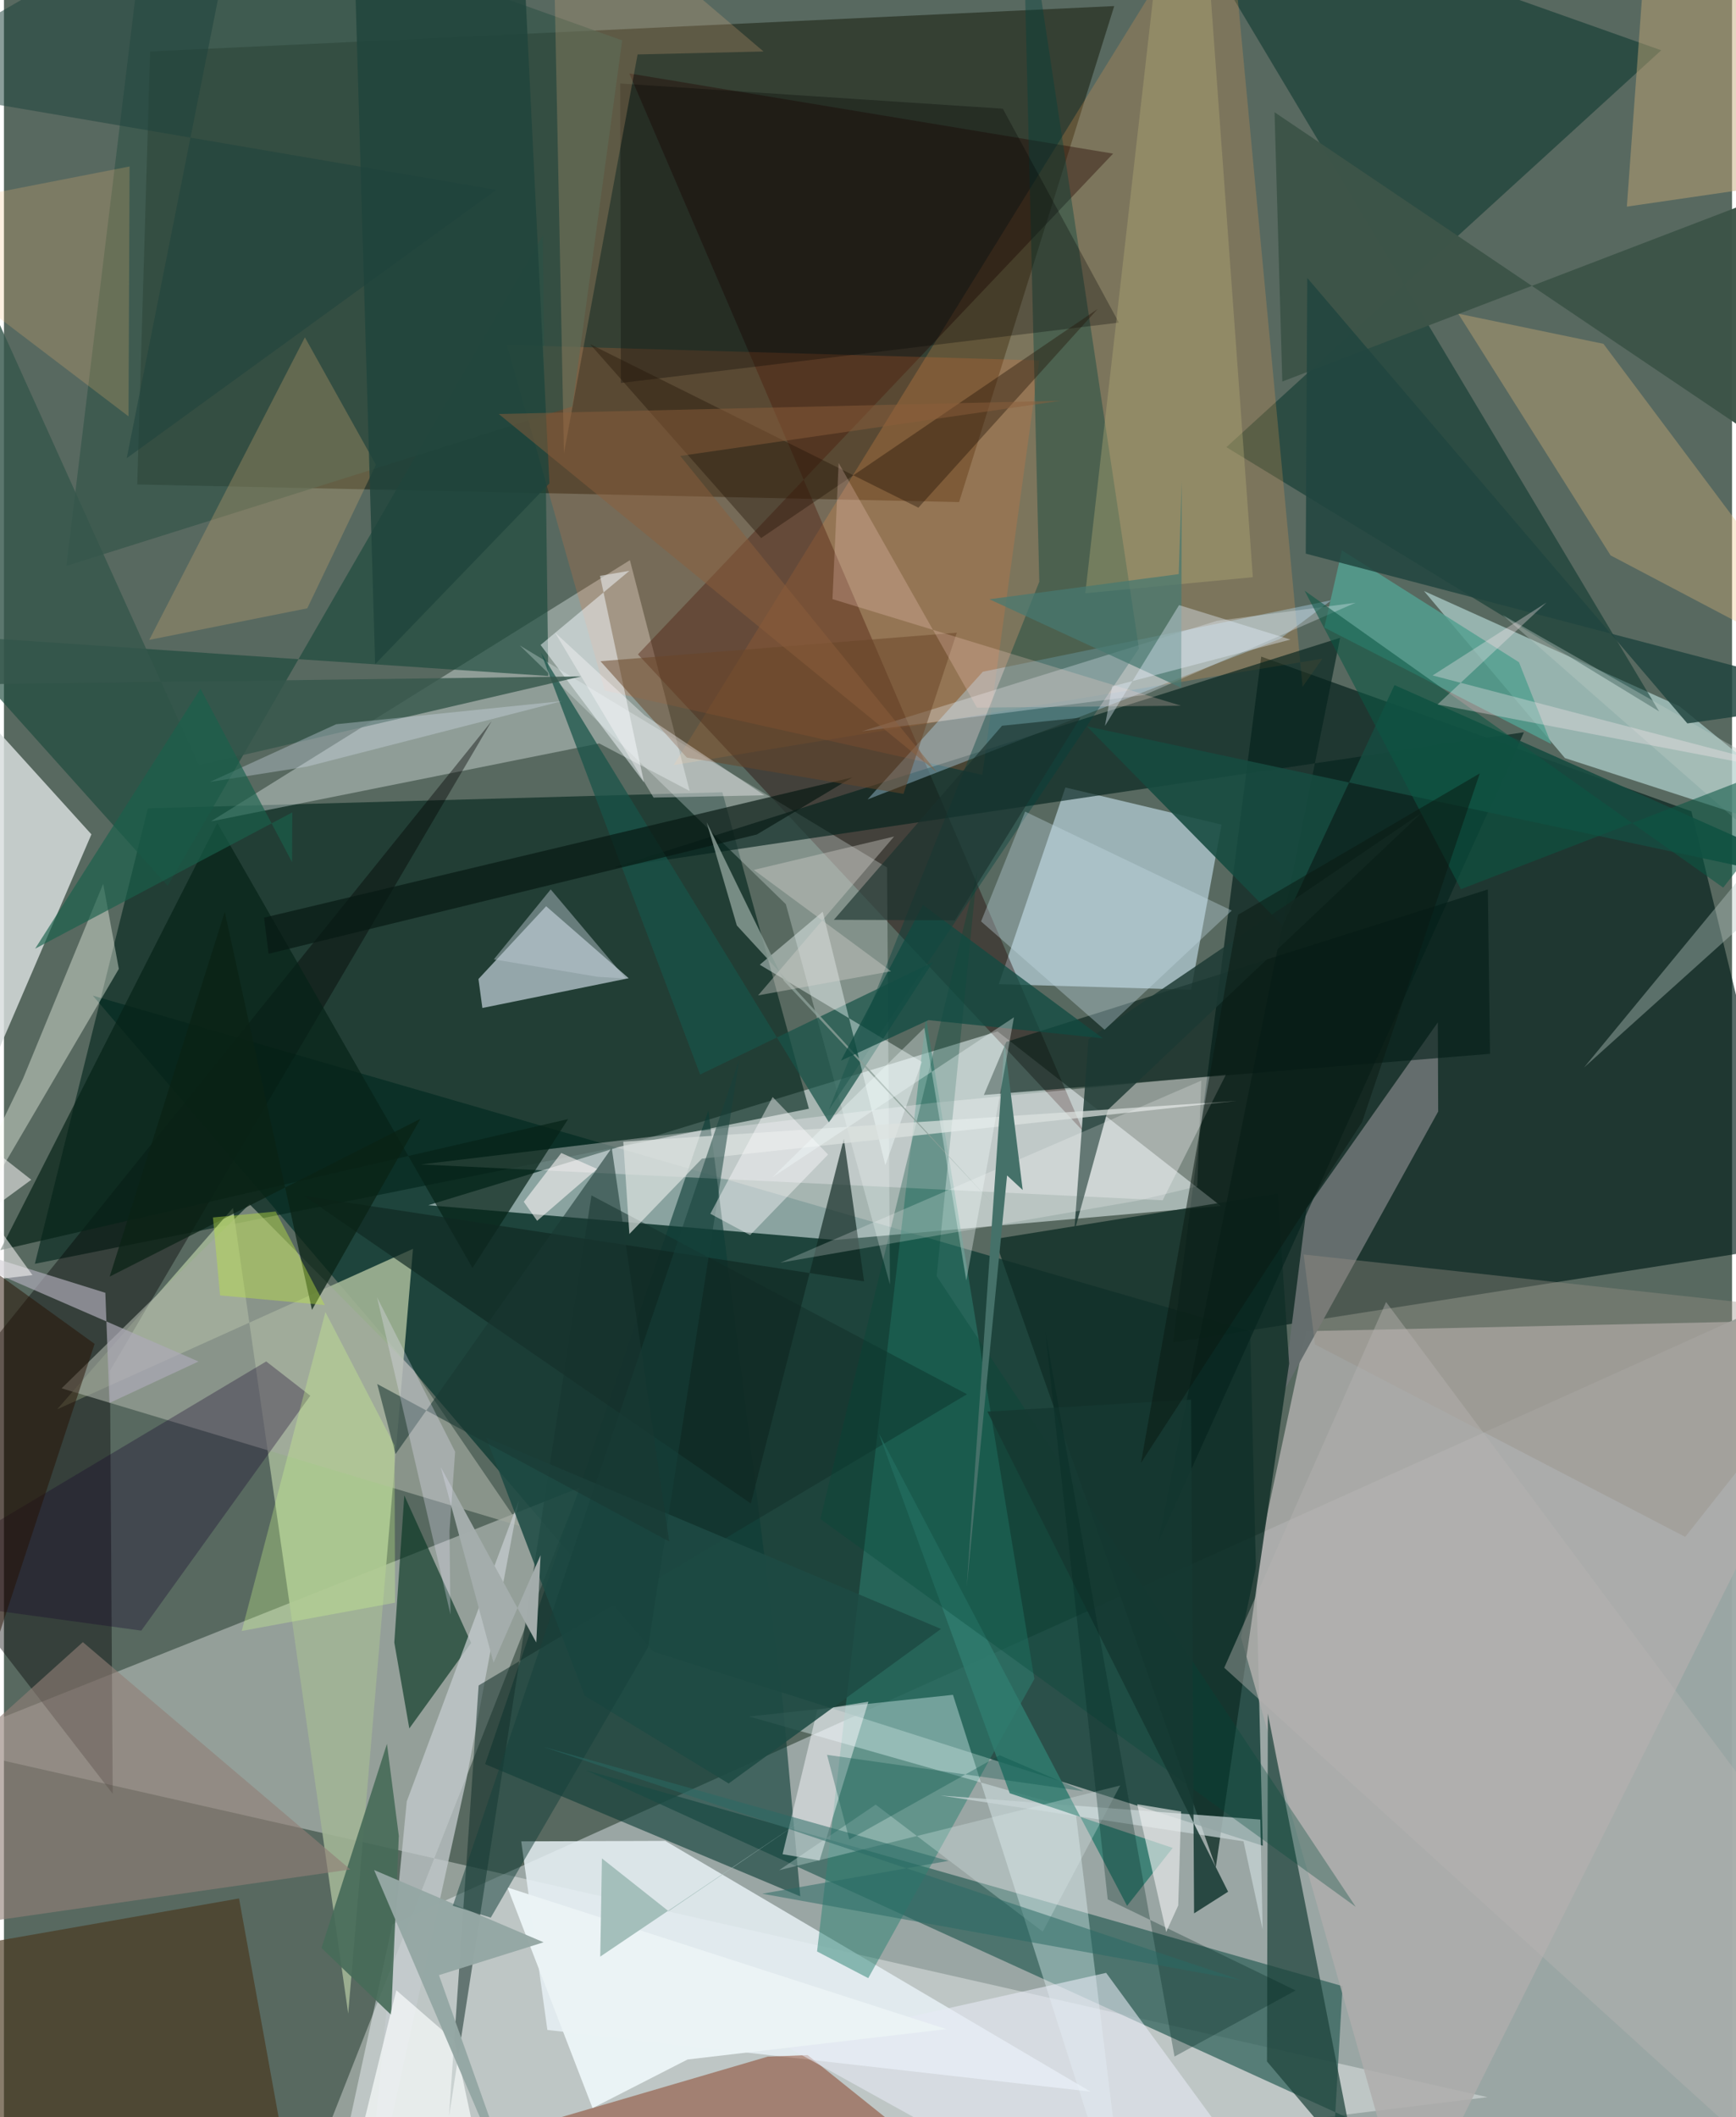 <svg xmlns="http://www.w3.org/2000/svg" width="228" height="278" viewBox="0 0 836 1024"><path fill="#586960" d="M0 0h836v1024H0z"/><path fill="#9ca9a7" fill-opacity=".965" d="M898 1086V610.84L187.91 930.742 154.247 1086z"/><path fill="#113c34" fill-opacity=".808" d="M314.103 798.734l294.868 93.976-6.128-248.776L42.988 481.54z"/><path fill="#001d17" fill-opacity=".651" d="M565.548 649.286l301.697-47.395L816.33 392.43l-208.1-74.855z"/><path fill="#f0fbfd" fill-opacity=".518" d="M480.667 498.857l108.008 84.422-186.568 16.447-196.817-16.82z"/><path fill="#1b1f10" fill-opacity=".553" d="M537.122 2.93L70.708 24.9l-6.227 209.421 397.586 8.517z"/><path fill="#fff" fill-opacity=".361" d="M717.656 1014.33L-34.01 843.906 278.836 719.37 134.453 1086z"/><path fill="#00241b" fill-opacity=".616" d="M14.954 611.256l374.457-75.01-41.86-153.059-277.92 7.785z"/><path fill="#a1b495" fill-opacity=".898" d="M25.744 681.63l172.133-77.613-31.34 369.886-55.762-389.63z"/><path fill="#30625b" fill-opacity=".729" d="M768.415 1078.332l-126.493-18.935 5.666-98.765L281.502 856.18z"/><path fill="#ceecf9" fill-opacity=".561" d="M481.268 476.02l93.03 2.667 14.751-79.855-75.559-17.955z"/><path fill="#afadac" fill-opacity=".831" d="M898 637.986l-267.984 5.857-31.59 148.06 81.084 284.948z"/><path fill="#d8dddd" fill-opacity=".839" d="M-31.984 790.488L-62 288.428 42.311 403.545l-54.858 127.473z"/><path fill="#f7ffff" fill-opacity=".349" d="M100.118 397.276l202.696-126.339 28.912 111.64-43.747-23.005z"/><path fill="#badfdc" fill-opacity=".627" d="M898 412.982l-87.395-71.362-123.634-55.763 68.182 80.793z"/><path fill="#0c3b36" fill-opacity=".608" d="M232.77 853.256l108.02-316.159 35.91 285.67 8.545 94.438z"/><path fill="#e7f1f5" fill-opacity=".839" d="M262.882 981.82l-12.641-91.21 69.681-.229 205.68 121.25z"/><path fill="#023028" fill-opacity=".506" d="M800.72 344.085L591.373 216.282 801.744 24.325 558.195-62z"/><path fill="#fa9e4f" fill-opacity=".227" d="M637.808 318.592l-9.574 13.649L591.112-62 324.023 370.04z"/><path fill="#c4d2da" fill-opacity=".706" d="M229.554 473.509l1.889 14.017 70.793-14.386-39.943-34.824z"/><path fill="#220400" fill-opacity=".388" d="M302.542 35.522l219.627 511.742L306.705 316.5 536.563 74.3z"/><path fill="#020000" fill-opacity=".388" d="M-62 719.114L52.62 867.6l-1.328-204.643 184.63-314.173z"/><path fill="#656e6e" fill-opacity=".996" d="M618.896 673.374l11.226-88.822 63.548-90.066.168 43.115z"/><path fill="#1b493c" fill-opacity=".647" d="M260.667 114.047L79.205 428.47-29.459 307.25l292.788 19.709z"/><path fill="#112e27" fill-opacity=".804" d="M586.255 903.15L479.29 599.276l136.865-21.983 5.587 82.19z"/><path fill="#2f8274" fill-opacity=".506" d="M498.494 812.043l-80.378 144.72-24.762-12.91 52.703-451.53z"/><path fill="#f4ffff" fill-opacity=".267" d="M428.625 621.325l-1.412-201.762-177.685-107.395 128.73 125.157z"/><path fill="#1e433b" fill-opacity=".722" d="M657.827 1064.914l18.134 8.863-64.933-76.712.411-168.257z"/><path fill="#05241d" fill-opacity=".655" d="M646.406 308.481L294.707 419.653l440.632-65.492-177.047 392.132z"/><path fill="#48371c" fill-opacity=".651" d="M-62 1086V949.037l175.728-30.823 21.274 117.603z"/><path fill="#e9fdff" fill-opacity=".373" d="M518.283 875.138L360.42 830.194l98.681-10.47L544.063 1086z"/><path fill="#ff7932" fill-opacity=".18" d="M473.286 374.8l-182.628-40.817-47.311-167.143 257.51 7.482z"/><path fill="#f0eff0" fill-opacity=".353" d="M591.172 519.708l-30.621 60.819-358.842-17.332 248.184-29.834z"/><path fill="#812e10" fill-opacity=".459" d="M369.494 994.716L58.058 1086h445.508l-114.784-92.023z"/><path fill="#0a3824" fill-opacity=".655" d="M196.102 835.98l29.907-41.367-32.335-71.322-4.838 71.13z"/><path fill="#b8e4ff" fill-opacity=".369" d="M473.553 324.89l168.676-34.597-25.074 18.807-199.353 77.556z"/><path fill="#031e17" fill-opacity=".596" d="M717.852 430.2L484.91 503.926l-10.867 25.693 244.863-19.922z"/><path fill="#a3aba0" fill-opacity=".651" d="M249.845 738.2l-51.318-75.128-79.731-80.65L27.9 671.488z"/><path fill="#c5ccce" fill-opacity=".741" d="M174.034 1086l20.83-214.72 54.14-145.399-25.259 134.632z"/><path fill="#02423d" fill-opacity=".388" d="M549.062 313.672L399.05 536.84l101.82-255.467L492.587-62z"/><path fill="#072317" fill-opacity=".698" d="M103.246 398.027L-1.787 604.65l274.699-63.378-46.256 71.984z"/><path fill="#14302a" fill-opacity=".533" d="M229.639 815.194l-14.332 208.42 68.914-445.427 181.672 96.153z"/><path fill="#345549" fill-opacity=".686" d="M299.088 19.524L70.919-62 30.217 273.682l244.768-77.077z"/><path fill="#f8fcef" fill-opacity=".392" d="M55.57 468.616L-62 669.179 9.215 521.71l38.792-94.243z"/><path fill="#eebd7d" fill-opacity=".318" d="M703.551 151.712l70.243 14.587L898 332.21l-120.758-63.588z"/><path fill="#14002a" fill-opacity=".314" d="M66.437 788.673L148.2 675.057l-21.324-16.576L-62 771.069z"/><path fill="#cfa96f" fill-opacity=".306" d="M70.287 309.485l76.45-15.264 33.213-69.426-34.359-61.627z"/><path fill="#476b59" fill-opacity=".906" d="M187.33 974.557l3.693-86.6-5.737-44.53-31.671 98.745z"/><path fill="#c5a777" fill-opacity=".467" d="M796.837-62l22.755 33.159L898 83.485 785.115 99.938z"/><path fill="#102721" fill-opacity=".667" d="M406.33 550.752l-45.004 176.433-216.08-148.744 270.865 41.306z"/><path fill-opacity=".286" d="M298.46 185.234l-.314-144.832 185.08 12.174 56.138 103.457z"/><path fill="#917f76" fill-opacity=".608" d="M38.164 794.242l129.384 109.954-212.834 30.55L-62 884.434z"/><path fill="#164b40" fill-opacity=".886" d="M618.5 447.645l-94.596-96.332L898 431.412l-225.291-100.06z"/><path fill="#c9d5d6" fill-opacity=".718" d="M607.807 880.06l-154.76-11.645 146.614 22.16 9.243 42.617z"/><path fill="#1c3933" fill-opacity=".827" d="M685.766 393.217L534.064 536.79l-16.312 59.194 6.896-93.407z"/><path fill="#3d5448" fill-opacity=".973" d="M618.434 184.542L614.67 54.285 898 245.427 843.557 98.253z"/><path fill="#faf8fd" fill-opacity=".486" d="M393.469 827.009l-16.8 69.803 17.894 3.048 23.634-76.825z"/><path fill="#185349" fill-opacity=".722" d="M399.126 542.894L259.733 315.52l77.048 204.194 112.51-54.294z"/><path fill="#f0b584" fill-opacity=".224" d="M270.91 219.194L265.226-62l102.24 86.91-60.932 1.425z"/><path fill="#b6ae79" fill-opacity=".369" d="M562.097-55.327l-38.97 342.26 81.05-7.768L580.28-50.336z"/><path fill="#307b6e" fill-opacity=".843" d="M565.409 893.77l-78.835-26.439-63.221-173.773 119.98 228.221z"/><path fill="#f3fafd" fill-opacity=".498" d="M288.36 278.506l21.29 99.942-50.05-66.502 42.983-35.86z"/><path fill="#529f90" fill-opacity=".827" d="M732.916 320.29l-85.642-54.097-8.543 37.32 109.857 56.389z"/><path fill="#bbcac4" fill-opacity=".388" d="M852.512 409.328L724.949 297.412 898 396.055 764.418 516.283z"/><path fill="#e7eaf4" fill-opacity=".58" d="M533.208 954.2l96.443 131.8h-77.649l-174.769-96.852z"/><path fill="#f5ffff" fill-opacity=".412" d="M444.057 513.61l-78.413-47.003 30.444-25.639 30.315 122.618z"/><path fill="#014638" fill-opacity=".314" d="M653.952 922.263L451.21 617.231l19.614-195.759-75.856 313.221z"/><path fill="#061912" fill-opacity=".671" d="M364.234 403.612l-236.206 57.682-2.182-17.47 284.534-67.817z"/><path fill="#eff4ff" fill-opacity=".294" d="M653.86 291.527l-67.09 8.748L415 353.702l136.83-17.592z"/><path fill="#c6dee9" fill-opacity=".349" d="M494.014 392.536l-21.31 53.124 59.755 52.386 61.51-57.626z"/><path fill="#35564c" fill-opacity=".812" d="M-62 24.249l58.43 306.594 282.804-3.703-185.001 43.014z"/><path fill="#1d4a43" fill-opacity=".863" d="M350.587 862.61l102.722-74.752-220.083-92.674 47.68 124.949z"/><path fill="#241408" fill-opacity=".404" d="M283.54 166.455l158.831 79.095 86.689-96.073-162.756 110.765z"/><path fill="#988f86" fill-opacity=".384" d="M628.76 606.754l5.479 43.483 179.102 93.106L898 636.178z"/><path fill="#adaab6" fill-opacity=".69" d="M94.11 658.509l-43.075 20.057-1.985-53.28L-62 590.597z"/><path fill="#fbfdfd" fill-opacity=".678" d="M217.987 987.088L239.182 1086h-79.687l30.319-123.389z"/><path fill="#eaf2f5" fill-opacity=".992" d="M330.706 996.103l125.206-14.681-212.323-68.518 41.15 106.71z"/><path fill="#dde2e0" fill-opacity=".702" d="M299.608 552.201l296.736-19.72-258.669 27.908-35.119 36.464z"/><path fill="#fabb74" fill-opacity=".22" d="M-12.064 146.341l-40.266-43.75L60.768 80.519l-.51 120.864z"/><path fill="#20443c" fill-opacity=".808" d="M263.88 233.78L249.4-62h-81.075l11.24 383.244z"/><path fill="#94a7a4" fill-opacity=".976" d="M256.773 1086L210.45 955.3l50.594-15.886-81.979-34.95z"/><path fill="#8b9e97" fill-opacity=".808" d="M354.538 447.613l-14.592-49.905 37.35 76.67 101.436 108.228z"/><path fill="#163831" fill-opacity=".855" d="M475.757 682.756l98.534-5.806 1.455 248.482 16.463-10.478z"/><path fill="#a4adac" fill-opacity=".996" d="M259.605 752.194l-22.74 52.022-25.599-94.725 46.248 84.916z"/><path fill="#d3e0ee" fill-opacity=".341" d="M160.707 350.287l109.257-11.185-123.375 31.669-46.944 7.42z"/><path fill="#17413b" fill-opacity=".514" d="M355.687 512.516L217.143 921.749l18.367 5.738 76.079-130.731z"/><path fill="#0c5643" fill-opacity=".569" d="M831.72 429.32L629.208 285.69l75.642 144.371 181.057-69.917z"/><path fill="#20453f" fill-opacity=".843" d="M629.773 267.777l.74-133.325 183.869 215.44L898 338.027z"/><path fill="#477970" fill-opacity=".722" d="M569.536 332.68l-92.807-42.84 91.584-12.175 1.446-44.714z"/><path fill="#684629" fill-opacity=".51" d="M330.36 366.414l-41.794-46.61 172.404-13.798-25.805 77.96z"/><path fill="#fff" fill-opacity=".22" d="M577.294 573.79l-28.422 6.85-173.268 30.08 203.626-88.05z"/><path fill="#457169" d="M492.835 575.552l-7.558-7.026-19.512 198.884 18.251-263.26z"/><path fill="#ddecec" fill-opacity=".306" d="M539.99 863.59l-37.454 70.696-80.822-61.451-46.745 31.732z"/><path fill="#012520" fill-opacity=".298" d="M566.278 994.683L503.81 644.298l30.157 274.363 90.923 44.05z"/><path fill="#193832" fill-opacity=".565" d="M189.415 703.293l-8.847-33.9 141.262 76.17-27.8-190.33z"/><path fill="#114b41" fill-opacity=".753" d="M404.924 513.01l42.34-19.617 84.376 8.823-87.09-64.523z"/><path fill="#d2fe91" fill-opacity=".302" d="M189.205 775.162l-.275-76.08-33.423-64.51-40.465 154.259z"/><path fill="#d7d4cf" fill-opacity=".384" d="M430.627 404.592l-65.787 76.833 64.325-11.666-66.408-49.018z"/><path fill="#0a1913" fill-opacity=".518" d="M597.047 442.43l116.909-68.354-56.948 168.662-106.937 164.79z"/><path fill="#eef0f1" fill-opacity=".624" d="M562.258 934.43l-14.028-61.786 21.232 3.514-1.387 45.455z"/><path fill="#8c5f3b" fill-opacity=".478" d="M511.205 193.835l-184.039 26.69 124.235 153.053-212.037-173.341z"/><path fill="#296a64" fill-opacity=".522" d="M366.848 915.926l90.042-15.89-196.21-55.25 337.52 112.87z"/><path fill="#feeaf0" fill-opacity=".325" d="M746.25 291.412l-52.727 49.319 190.826 36.46-193.203-50.5z"/><path fill="#1e423c" fill-opacity=".518" d="M-62 40.554l300.161 51.283L59.394 221.618 115.803-62z"/><path fill="#19604c" fill-opacity=".655" d="M15.083 458.847l124.4-65.907-.105 24.059-44.3-83.881z"/><path fill="#e9e5f8" fill-opacity=".306" d="M180.48 627.423l37.79 74.747-2.734 38.408.482 40.311z"/><path fill="#fcfbfc" fill-opacity=".427" d="M341.719 587.052l30.155-56.45 26.811 27.81-37.73 38.962z"/><path fill="#0a2215" fill-opacity=".737" d="M201.439 541.156L51.146 617.442l55.663-176.416 42.197 192.513z"/><path fill="#1a322c" fill-opacity=".635" d="M482.849 351.022l-81.365 93.858 58.53.235 60.736-98.006z"/><path fill="#bee644" fill-opacity=".424" d="M155.233 631.204l-23.765-45.23-30.37 2.867 3.45 37.697z"/><path fill="#faf7f7" fill-opacity=".549" d="M13.784 616.714L-62 511.594l75.228 59.02L-62 625.71z"/><path fill="#f6ffff" fill-opacity=".329" d="M445.278 497.133l20.277 122.164 23.064-127.259-116.958 77.438z"/><path fill="#261002" fill-opacity=".486" d="M-60.522 574.642l54.212 41.742-45.875 325.833 96.038-292.23z"/><path fill="#fffdff" fill-opacity=".365" d="M367.875 384.653l-53.626 1.11-47.656-79.81 43.348 40.035z"/><path fill="#b5b3b1" fill-opacity=".424" d="M898 937.533V1086L590.34 806.64l78.287-176.9z"/><path fill="#ffd7ce" fill-opacity=".239" d="M470.696 342.26l98.704-.937-168.593-51.552 2.994-65.845z"/><path fill="#004d43" fill-opacity=".314" d="M481.69 848.951l-72.72 40.726-10.79-40.928 124.1 17.602z"/><path fill="#fff7f7" fill-opacity=".565" d="M257.937 590.467l29.017-25.087-17.337-7.714-18.137 23.599z"/><path fill="#bbc7d0" fill-opacity=".451" d="M236.99 464.008l50.27 8.45 13.557.803-36.316-43.077z"/><path fill="#e4eefb" fill-opacity=".396" d="M568.482 292.672L532.63 351.11l3.482-19.114 86.264-22.657z"/><path fill="#a4bfbb" d="M321.504 924.363l67.086-45.586-100.12 67.563.817-47.483z"/></svg>